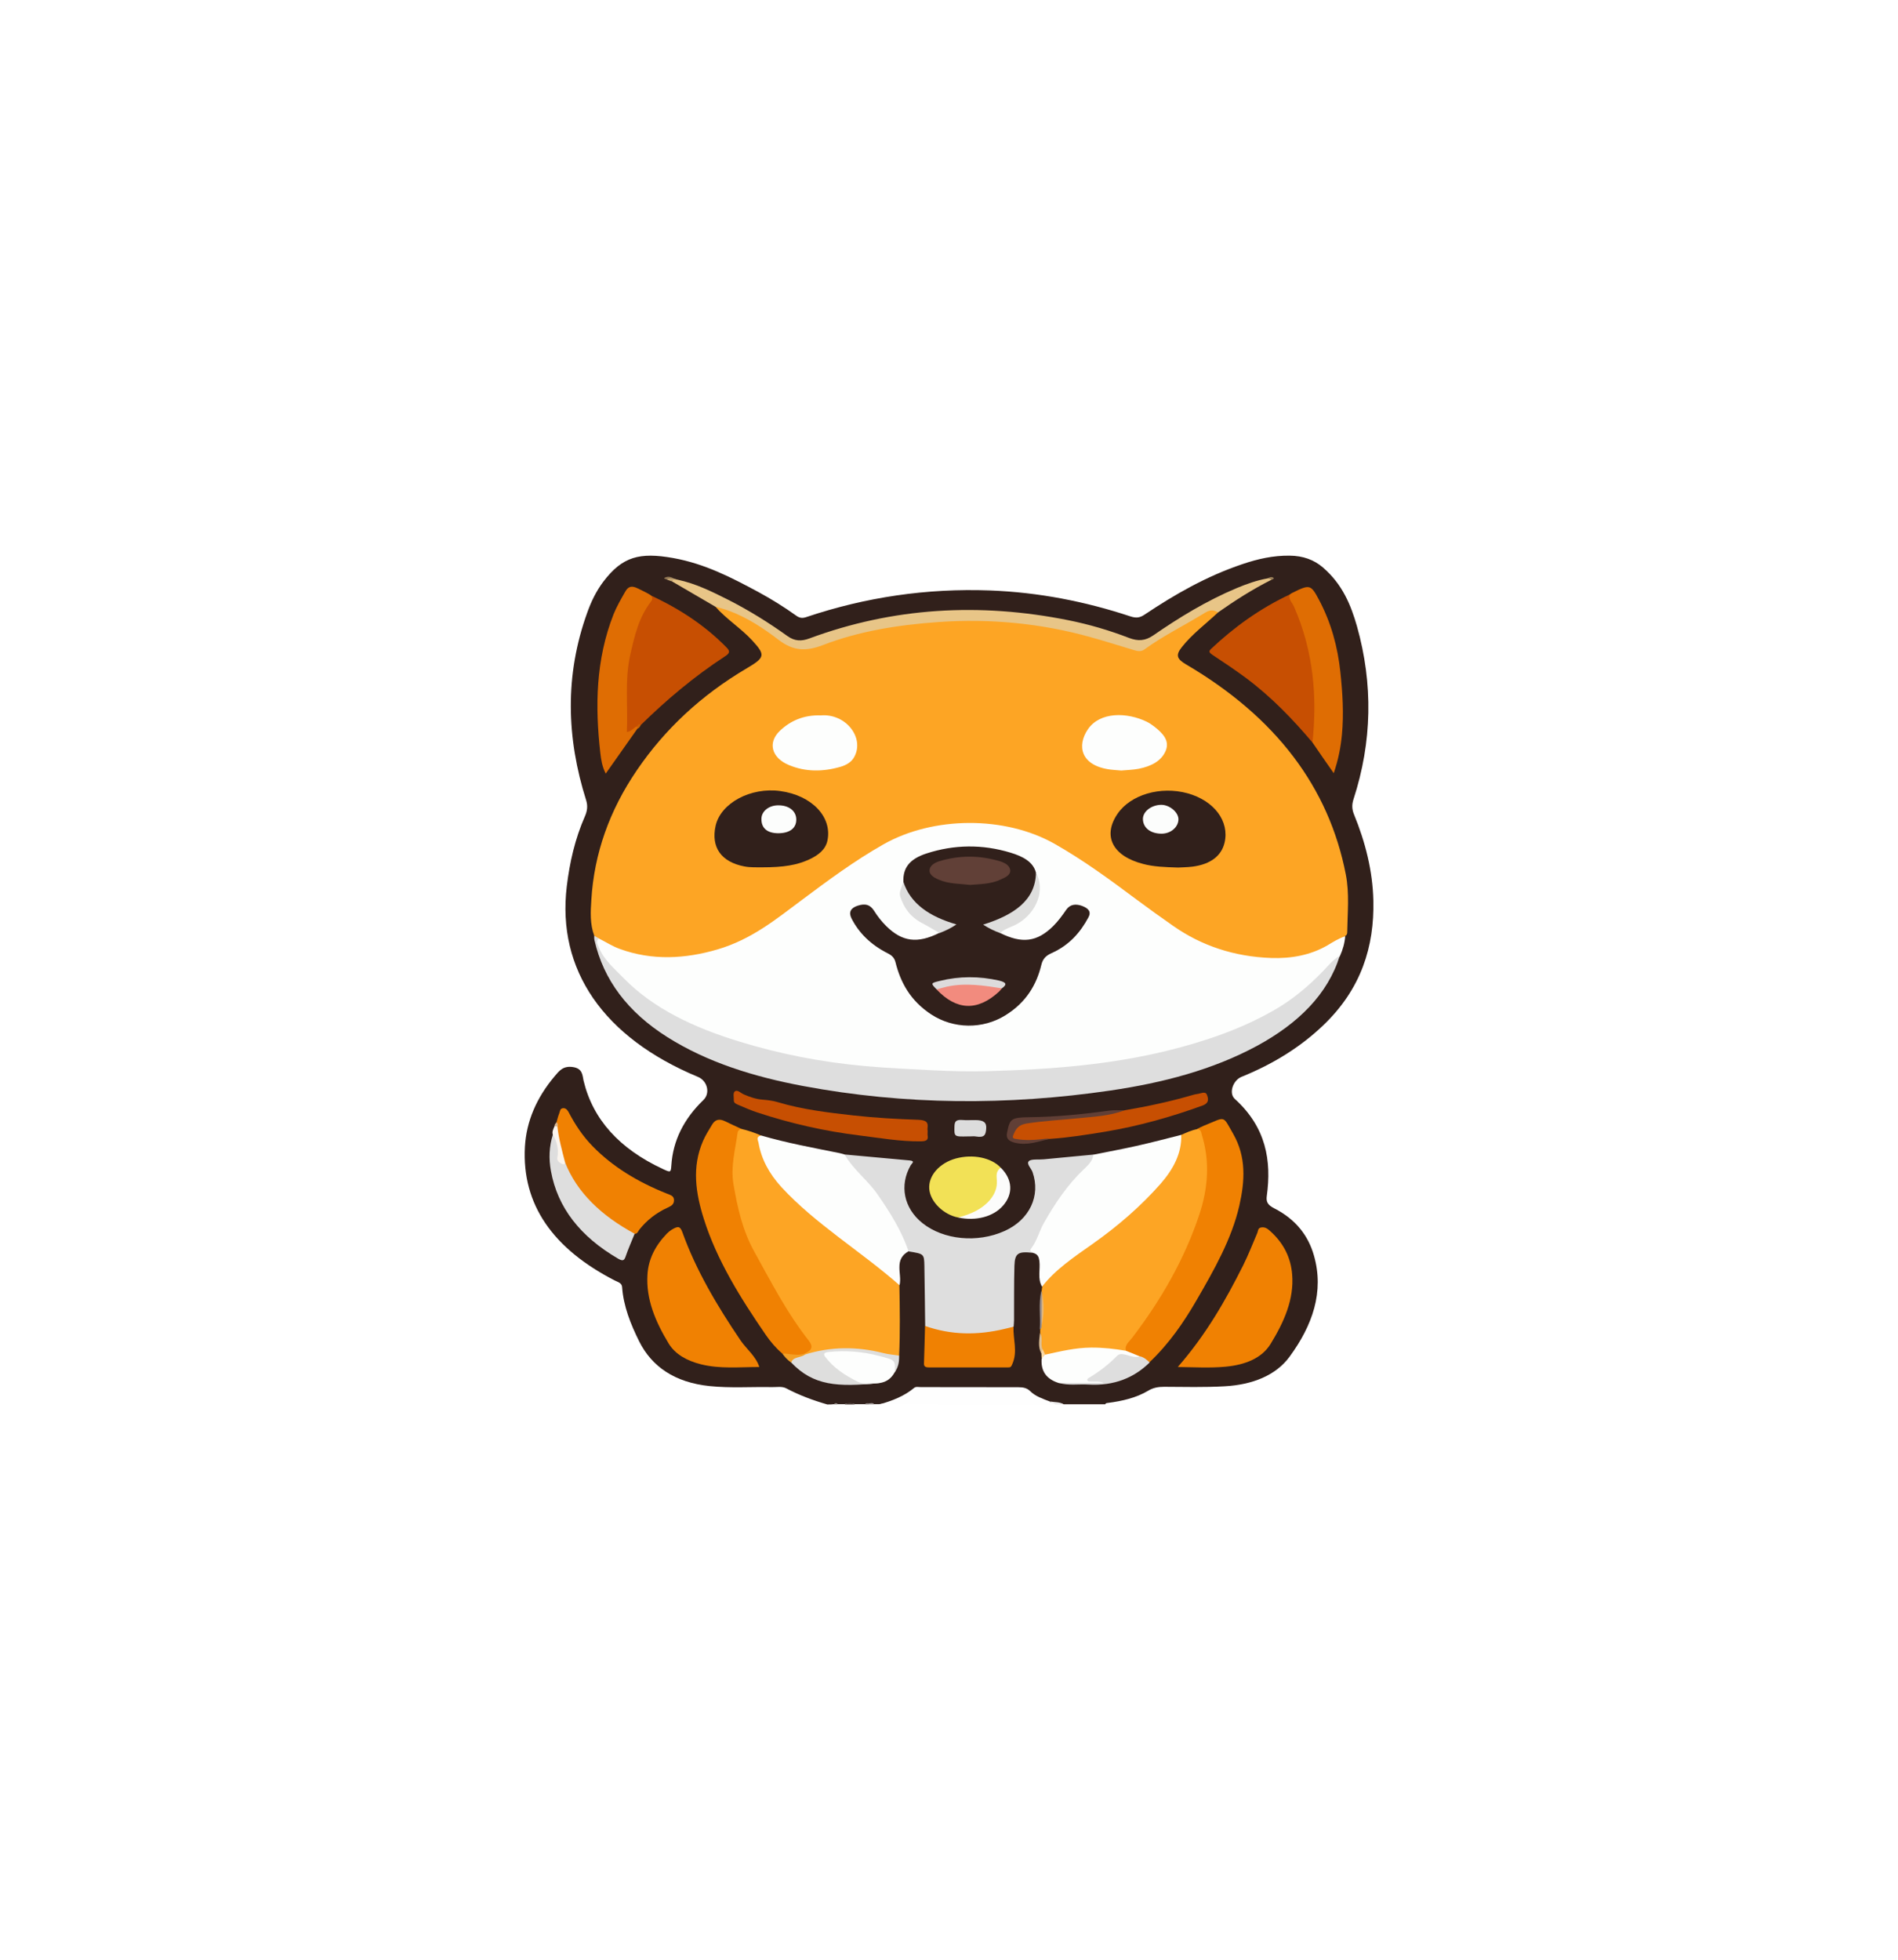 <svg width="123" height="127" viewBox="0 0 123 127" fill="none" xmlns="http://www.w3.org/2000/svg">
<g filter="url(#filter0_b_95_46)">
<rect width="123" height="127" rx="30" fill="white" fill-opacity="0.12"/>
<g clip-path="url(#clip0_95_46)">
<path d="M53.614 90.993C52.673 90.721 51.783 90.388 50.953 89.949C50.679 89.803 50.337 89.876 50.02 89.869C48.676 89.843 47.333 89.942 45.998 89.803C43.713 89.57 42.241 88.532 41.428 86.916C40.863 85.785 40.401 84.615 40.316 83.384C40.298 83.118 40.042 83.065 39.836 82.959C35.848 80.91 33.812 78.05 34.017 74.305C34.111 72.649 34.77 71.119 35.943 69.729C36.225 69.396 36.482 69.044 37.106 69.13C37.757 69.217 37.74 69.649 37.817 70.008C38.416 72.522 40.136 74.425 42.951 75.735C43.465 75.975 43.473 75.968 43.508 75.496C43.61 73.913 44.303 72.502 45.587 71.265C46.041 70.826 45.844 70.022 45.228 69.769C39.1 67.221 36.08 62.831 36.73 57.424C36.918 55.874 37.26 54.351 37.911 52.874C38.056 52.542 38.099 52.216 37.988 51.857C36.704 47.799 36.593 43.742 38.056 39.691C38.304 38.993 38.63 38.308 39.1 37.683C40.333 36.06 41.445 35.767 43.619 36.153C45.698 36.525 47.435 37.437 49.156 38.361C50.011 38.827 50.824 39.332 51.594 39.884C51.817 40.044 51.997 40.071 52.279 39.971C56.07 38.7 60.024 38.102 64.157 38.255C67.323 38.374 70.344 38.973 73.245 39.931C73.63 40.057 73.862 40.031 74.178 39.818C76.121 38.521 78.166 37.337 80.545 36.539C81.512 36.213 82.505 35.987 83.574 36C84.439 36.007 85.158 36.266 85.74 36.772C86.998 37.856 87.545 39.199 87.939 40.576C88.991 44.321 88.923 48.059 87.716 51.777C87.605 52.109 87.605 52.416 87.742 52.755C88.487 54.571 88.957 56.433 89 58.349C89.068 61.315 88.221 64.069 85.757 66.423C84.293 67.827 82.513 68.937 80.451 69.769C79.903 69.995 79.612 70.826 80.023 71.199C82.051 73.035 82.411 75.196 82.094 77.491C82.043 77.87 82.154 78.07 82.582 78.289C83.994 79.008 84.79 80.078 85.149 81.342C85.825 83.697 85.055 85.872 83.574 87.894C82.684 89.111 81.17 89.716 79.356 89.816C78.055 89.889 76.745 89.856 75.436 89.849C75.051 89.849 74.726 89.909 74.409 90.102C73.639 90.561 72.732 90.774 71.79 90.894C71.713 90.9 71.645 90.913 71.628 90.98C70.729 90.98 69.839 90.98 68.941 90.98C68.633 90.894 68.299 90.92 67.982 90.86C67.503 90.701 67.041 90.521 66.673 90.215C66.451 90.035 66.185 89.969 65.869 89.969C63.858 89.969 61.855 89.969 59.844 89.969C59.553 89.969 59.288 90.016 59.074 90.175C58.483 90.621 57.799 90.913 56.969 90.973C56.857 90.973 56.746 90.973 56.635 90.973C56.541 90.9 56.429 90.94 56.318 90.927C56.233 90.933 56.139 90.913 56.07 90.973C55.848 90.973 55.625 90.973 55.403 90.973C55.18 90.9 54.958 90.9 54.735 90.973C54.59 90.973 54.436 90.973 54.29 90.973C54.213 90.92 54.145 90.92 54.068 90.973C53.914 90.993 53.76 90.993 53.614 90.993Z" fill="#31201B"/>
<path d="M56.969 90.993C57.825 90.76 58.62 90.441 59.245 89.916C59.356 89.823 59.528 89.869 59.673 89.869C61.778 89.869 63.883 89.876 65.989 89.876C66.305 89.876 66.553 89.922 66.767 90.135C67.092 90.461 67.58 90.627 68.051 90.807C68.094 90.94 68.427 90.774 68.376 91C64.585 90.993 60.777 90.993 56.969 90.993Z" fill="#FEFEFE"/>
<path d="M68.385 90.993C68.316 90.887 68.102 90.933 68.059 90.8C68.359 90.854 68.693 90.82 68.949 90.993C68.761 90.993 68.573 90.993 68.385 90.993Z" fill="#EEEDED"/>
<path d="M54.735 90.993C54.958 90.86 55.18 90.86 55.403 90.993C55.18 90.993 54.958 90.993 54.735 90.993Z" fill="#4B3C37"/>
<path d="M56.301 90.92C56.421 90.927 56.566 90.847 56.635 90.993C56.524 90.993 56.412 90.993 56.301 90.993C56.267 90.973 56.25 90.96 56.267 90.94C56.276 90.927 56.293 90.92 56.301 90.92Z" fill="#AAA3A1"/>
<path d="M54.059 90.993C54.136 90.867 54.205 90.887 54.282 90.993C54.213 90.993 54.136 90.993 54.059 90.993Z" fill="#978F8C"/>
<path d="M56.301 90.92C56.301 90.947 56.301 90.967 56.293 90.993C56.215 90.993 56.147 90.993 56.07 90.993C56.113 90.9 56.207 90.9 56.301 90.92Z" fill="#8E8683"/>
<path d="M78.936 39.678C78.14 40.423 77.233 41.102 76.583 41.933C76.189 42.432 76.249 42.684 76.848 43.037C82.702 46.469 86.116 51.025 87.212 56.639C87.46 57.889 87.323 59.153 87.306 60.41C87.306 60.504 87.271 60.583 87.177 60.643C86.133 61.455 84.909 62.007 83.42 62.12C80.434 62.346 77.969 61.441 75.778 59.951C73.742 58.568 71.919 57.012 69.822 55.681C68.522 54.856 67.187 54.045 65.518 53.706C62.685 53.12 60.015 53.393 57.551 54.684C56.233 55.375 55.078 56.22 53.888 57.032C52.202 58.189 50.756 59.566 48.907 60.577C47.701 61.235 46.417 61.827 44.92 61.98C42.729 62.2 40.589 62.173 38.827 60.903C38.698 60.823 38.587 60.736 38.51 60.623C38.227 59.858 38.27 59.08 38.322 58.302C38.501 55.322 39.486 52.509 41.291 49.875C43.063 47.281 45.399 45.059 48.42 43.283C49.601 42.585 49.601 42.425 48.736 41.481C48.017 40.702 47.05 40.097 46.357 39.299C46.657 39.166 46.896 39.312 47.145 39.399C48.172 39.765 49.044 40.31 49.883 40.889C50.319 41.188 50.773 41.467 51.209 41.753C51.629 42.033 52.039 42.073 52.544 41.9C53.939 41.421 55.368 41.008 56.866 40.722C59.348 40.243 61.855 40.011 64.397 40.157C67.264 40.317 70.019 40.842 72.655 41.747C72.843 41.813 73.04 41.866 73.22 41.926C73.69 42.093 74.033 41.993 74.426 41.733C75.607 40.935 76.9 40.25 78.166 39.525C78.474 39.352 78.757 39.386 78.936 39.678Z" fill="#FDA524"/>
<path d="M38.809 60.803C39.263 61.029 39.682 61.308 40.17 61.481C42.267 62.246 44.406 62.126 46.511 61.508C48.719 60.856 50.302 59.546 51.954 58.315C53.648 57.051 55.343 55.788 57.242 54.71C60.477 52.874 65.124 52.848 68.342 54.67C70.25 55.754 71.945 57.005 73.639 58.269C74.435 58.861 75.239 59.439 76.061 60.011C77.858 61.262 79.963 61.98 82.376 62.066C83.686 62.113 84.927 61.88 86.013 61.255C86.381 61.036 86.741 60.803 87.177 60.657C87.143 61.095 87.023 61.528 86.835 61.94C84.944 64.268 82.419 66.011 79.184 67.162C75.873 68.345 72.39 68.971 68.795 69.283C66.425 69.489 64.046 69.603 61.658 69.536C57.345 69.423 53.075 69.064 48.967 67.933C46.203 67.175 43.644 66.144 41.548 64.554C40.392 63.683 39.306 62.725 38.767 61.495C38.681 61.302 38.664 61.095 38.621 60.903C38.587 60.77 38.681 60.743 38.809 60.803Z" fill="#FDFEFD"/>
<path d="M38.809 60.803C38.587 60.996 38.741 61.189 38.809 61.375C39.109 62.16 39.811 62.752 40.427 63.384C42.361 65.359 44.988 66.583 47.889 67.474C50.525 68.286 53.255 68.818 56.07 69.07C57.525 69.204 58.988 69.263 60.452 69.343C61.658 69.403 62.873 69.43 64.08 69.396C68 69.29 71.885 68.997 75.65 68.073C78.098 67.468 80.408 66.676 82.488 65.492C83.951 64.667 85.106 63.623 86.142 62.486C86.339 62.273 86.561 62.087 86.826 61.92C86.048 64.421 84.131 66.31 81.461 67.76C78.594 69.31 75.359 70.155 71.962 70.653C65.295 71.631 58.655 71.598 52.048 70.361C48.848 69.762 45.835 68.824 43.251 67.195C40.666 65.565 39.109 63.47 38.527 60.923C38.501 60.823 38.51 60.723 38.51 60.623C38.613 60.683 38.707 60.743 38.809 60.803Z" fill="#DEDEDE"/>
<path d="M58.286 83.271C58.312 84.794 58.338 86.311 58.269 87.834C57.995 87.94 57.722 87.887 57.448 87.834C56.943 87.748 56.438 87.634 55.925 87.548C54.898 87.382 53.888 87.455 52.895 87.708C52.673 87.767 52.45 87.867 52.193 87.807C52.133 87.781 52.108 87.741 52.108 87.688C52.467 87.342 52.382 87.002 52.099 86.657C50.696 84.887 49.729 82.952 48.693 81.05C47.718 79.247 47.29 77.332 47.298 75.376C47.298 74.711 47.547 74.059 47.666 73.4C47.692 73.254 47.778 73.115 48.026 73.135C48.479 73.241 48.907 73.387 49.318 73.567C49.215 74.564 49.635 75.463 50.276 76.287C50.987 77.192 51.903 77.977 52.784 78.781C54.162 80.032 55.83 81.036 57.26 82.247C57.645 82.566 58.064 82.859 58.286 83.271Z" fill="#FDA524"/>
<path d="M76.549 73.527C76.882 73.381 77.207 73.228 77.584 73.154C77.926 73.075 77.96 73.294 77.995 73.44C78.234 74.392 78.414 75.329 78.329 76.32C78.192 77.824 77.798 79.274 77.13 80.677C76.172 82.686 75.128 84.668 73.682 86.504C73.408 86.85 73.237 87.235 72.937 87.561C72.253 87.608 71.585 87.442 70.892 87.455C70.028 87.468 69.189 87.548 68.367 87.754C68.171 87.801 67.982 87.867 67.768 87.827C67.572 87.748 67.52 87.608 67.503 87.455C67.375 87.096 67.529 86.73 67.409 86.371C67.409 86.291 67.409 86.218 67.409 86.138C67.495 86.038 67.435 85.912 67.495 85.805C67.537 85.14 67.503 84.475 67.512 83.81C67.512 83.763 67.512 83.717 67.503 83.67C67.512 83.57 67.529 83.471 67.537 83.378C67.922 82.546 68.693 81.934 69.523 81.369C71.585 79.979 73.468 78.456 75.042 76.72C75.847 75.835 76.326 74.857 76.446 73.78C76.437 73.673 76.463 73.593 76.549 73.527Z" fill="#FDA524"/>
<path d="M54.735 74.797C56.139 74.924 57.55 75.05 58.954 75.183C59.339 75.223 59.082 75.383 59.022 75.489C58.269 76.793 58.569 78.282 59.784 79.247C61.145 80.331 63.336 80.544 65.09 79.759C66.724 79.028 67.452 77.471 66.913 75.935C66.827 75.689 66.493 75.396 66.681 75.223C66.844 75.077 67.315 75.143 67.64 75.11C68.71 75.01 69.779 74.904 70.858 74.804C71.089 75.097 70.798 75.303 70.635 75.509C70.207 76.048 69.634 76.513 69.223 77.065C68.436 78.13 67.726 79.227 67.246 80.404C67.178 80.571 67.126 80.737 67.007 80.89C66.947 80.97 66.895 81.136 66.938 81.169C65.98 81.063 65.766 81.189 65.74 82.007C65.706 83.178 65.723 84.355 65.715 85.526C65.715 85.672 65.697 85.812 65.689 85.958C65.081 86.351 64.328 86.391 63.601 86.47C62.523 86.59 61.453 86.464 60.426 86.184C60.238 86.131 60.041 86.071 59.955 85.905C59.938 84.608 59.929 83.304 59.904 82.007C59.887 81.236 59.878 81.236 58.877 81.076C58.577 80.803 58.509 80.444 58.355 80.125C57.585 78.542 56.584 77.065 55.248 75.722C54.983 75.456 54.667 75.19 54.735 74.797Z" fill="#DEDEDE"/>
<path d="M54.735 74.797C55.266 75.748 56.241 76.473 56.866 77.378C57.688 78.562 58.441 79.766 58.877 81.07C58.432 81.316 58.287 81.662 58.287 82.074C58.278 82.473 58.389 82.872 58.295 83.271C55.822 81.089 52.827 79.294 50.636 76.906C49.84 76.034 49.335 75.09 49.156 74.039C49.13 73.886 48.959 73.653 49.327 73.567C50.987 74.052 52.707 74.365 54.419 74.711C54.53 74.737 54.632 74.771 54.735 74.797Z" fill="#FDFEFD"/>
<path d="M66.93 81.169C66.921 81.076 66.656 81.109 66.827 80.883C67.212 80.378 67.341 79.779 67.649 79.234C68.359 77.99 69.146 76.786 70.267 75.728C70.541 75.462 70.832 75.183 70.849 74.811C71.782 74.624 72.715 74.451 73.639 74.245C74.615 74.026 75.582 73.773 76.549 73.527C76.591 74.704 76.044 75.742 75.214 76.693C73.947 78.13 72.458 79.427 70.798 80.597C69.6 81.442 68.368 82.267 67.529 83.364C67.221 82.825 67.426 82.253 67.358 81.701C67.323 81.455 67.272 81.249 66.93 81.169Z" fill="#FDFEFD"/>
<path d="M72.971 87.515C72.852 87.169 73.168 86.936 73.356 86.69C75.282 84.176 76.78 81.522 77.721 78.695C78.286 76.999 78.423 75.256 77.883 73.52C77.841 73.38 77.858 73.181 77.575 73.148C77.712 73.081 77.849 73.001 77.995 72.942C79.467 72.356 79.201 72.21 79.92 73.467C80.776 74.963 80.673 76.533 80.314 78.116C79.818 80.278 78.688 82.26 77.541 84.242C76.711 85.672 75.77 87.049 74.486 88.266C74.187 88.253 74.05 88.02 73.784 87.954C73.502 87.827 73.151 87.761 72.971 87.515Z" fill="#F08102"/>
<path d="M48.035 73.134C47.915 73.188 47.821 73.254 47.803 73.367C47.649 74.491 47.333 75.595 47.538 76.759C47.795 78.236 48.112 79.699 48.873 81.076C49.96 83.038 50.978 85.034 52.416 86.863C52.699 87.222 52.639 87.488 52.159 87.688C51.672 88.047 51.184 87.861 50.696 87.694C50.268 87.328 49.926 86.916 49.626 86.484C47.975 84.082 46.451 81.635 45.613 78.974C45.082 77.298 44.825 75.609 45.561 73.919C45.715 73.56 45.929 73.228 46.135 72.882C46.323 72.556 46.58 72.443 46.999 72.649C47.333 72.815 47.684 72.975 48.035 73.134Z" fill="#F08102"/>
<path d="M76.326 88.566C78.157 86.47 79.424 84.249 80.562 81.981C80.904 81.296 81.178 80.584 81.478 79.885C81.538 79.752 81.504 79.566 81.726 79.526C81.974 79.48 82.145 79.606 82.299 79.746C83.207 80.551 83.651 81.508 83.737 82.559C83.874 84.169 83.215 85.645 82.342 87.069C81.769 88 80.699 88.426 79.424 88.546C78.423 88.639 77.422 88.579 76.326 88.566Z" fill="#F08102"/>
<path d="M49.207 88.566C47.923 88.566 46.665 88.699 45.433 88.393C44.5 88.16 43.756 87.734 43.336 87.049C42.481 85.639 41.856 84.176 41.959 82.579C42.019 81.588 42.455 80.717 43.208 79.932C43.294 79.839 43.405 79.752 43.516 79.679C43.944 79.413 44.081 79.44 44.226 79.846C45.108 82.3 46.468 84.595 47.992 86.843C48.377 87.408 48.993 87.874 49.207 88.566Z" fill="#F08102"/>
<path d="M85.055 48.105C83.78 46.602 82.41 45.165 80.733 43.915C80.031 43.396 79.296 42.904 78.56 42.418C78.363 42.285 78.311 42.199 78.491 42.033C79.963 40.649 81.615 39.439 83.6 38.507C84.319 39.711 84.721 40.982 84.986 42.285C85.32 43.962 85.389 45.651 85.337 47.34C85.329 47.606 85.329 47.892 85.055 48.105Z" fill="#C74F02"/>
<path d="M42.207 38.594C44.098 39.472 45.733 40.569 47.068 41.933C47.299 42.166 47.333 42.299 46.991 42.518C44.962 43.842 43.174 45.358 41.531 46.968C41.36 46.995 41.308 47.134 41.171 47.194C41.086 47.267 41.017 47.361 40.915 47.42C40.709 47.533 40.572 47.487 40.504 47.301C40.478 47.227 40.47 47.161 40.47 47.088C40.495 45.372 40.333 43.649 40.769 41.946C41.069 40.782 41.462 39.638 42.207 38.594Z" fill="#C74F02"/>
<path d="M78.936 39.678C78.637 39.499 78.414 39.499 78.072 39.711C76.78 40.51 75.368 41.195 74.161 42.079C73.956 42.232 73.716 42.192 73.485 42.119C72.552 41.84 71.619 41.541 70.678 41.281C67.478 40.383 64.157 40.064 60.794 40.303C58.227 40.483 55.668 40.889 53.332 41.793C52.194 42.232 51.389 42.159 50.473 41.467C49.498 40.722 48.445 40.011 47.187 39.552C46.922 39.452 46.631 39.386 46.357 39.306C45.416 38.76 44.474 38.208 43.542 37.663C43.576 37.443 43.764 37.543 43.91 37.556C45.116 37.816 46.143 38.335 47.179 38.853C48.556 39.552 49.832 40.35 51.038 41.215C51.5 41.541 51.928 41.56 52.459 41.361C57.867 39.359 63.472 39.026 69.24 40.184C70.593 40.456 71.902 40.842 73.16 41.328C73.75 41.554 74.221 41.521 74.734 41.168C76.412 40.011 78.166 38.933 80.143 38.102C80.785 37.836 81.444 37.596 82.162 37.47C82.291 37.43 82.402 37.403 82.394 37.563C81.153 38.188 80.023 38.913 78.936 39.678Z" fill="#E8C587"/>
<path d="M36.062 72.715C36.122 72.516 36.165 72.316 36.242 72.13C36.294 72.004 36.285 71.797 36.516 71.797C36.704 71.797 36.807 71.97 36.875 72.103C37.278 72.868 37.757 73.6 38.407 74.265C39.691 75.582 41.317 76.573 43.2 77.325C43.422 77.418 43.67 77.464 43.679 77.737C43.687 78.003 43.542 78.116 43.276 78.236C42.506 78.582 41.907 79.074 41.437 79.659C41.351 79.766 41.334 79.919 41.129 79.945C40.401 79.779 39.888 79.367 39.374 78.981C38.005 77.943 36.978 76.733 36.473 75.276C36.276 74.544 36.02 73.82 36.037 73.061C36.028 72.942 36.088 72.828 36.062 72.715Z" fill="#F08102"/>
<path d="M42.207 38.594C42.275 38.72 42.301 38.833 42.198 38.96C41.385 40.011 41.129 41.188 40.855 42.372C40.47 44.041 40.701 45.718 40.624 47.427C40.957 47.374 41.06 47.128 41.308 47.048C41.368 47.101 41.377 47.154 41.308 47.207C40.641 48.152 39.973 49.096 39.254 50.121C39.006 49.629 38.955 49.203 38.904 48.784C38.561 45.757 38.604 42.751 39.759 39.804C39.965 39.292 40.247 38.807 40.529 38.315C40.726 37.975 40.957 37.935 41.343 38.128C41.633 38.281 41.95 38.401 42.207 38.594Z" fill="#DF6D03"/>
<path d="M85.055 48.105C85.371 45.119 85.115 42.179 83.865 39.319C83.754 39.053 83.463 38.813 83.6 38.501C83.643 38.474 83.686 38.441 83.728 38.421C84.875 37.849 84.944 37.856 85.474 38.853C86.27 40.35 86.689 41.92 86.861 43.529C87.006 44.886 87.092 46.243 86.963 47.606C86.886 48.398 86.741 49.183 86.433 50.094C85.928 49.376 85.491 48.744 85.055 48.105Z" fill="#DF6D03"/>
<path d="M60.118 73.274C60.118 73.374 60.101 73.48 60.118 73.58C60.169 73.873 60.007 73.946 59.647 73.946C58.312 73.959 57.02 73.726 55.719 73.567C53.434 73.287 51.218 72.782 49.087 72.077C48.676 71.944 48.283 71.771 47.898 71.605C47.743 71.538 47.547 71.478 47.555 71.292C47.564 71.092 47.487 70.806 47.624 70.707C47.803 70.58 48.017 70.833 48.223 70.913C48.599 71.073 48.984 71.212 49.421 71.245C49.755 71.272 50.088 71.312 50.396 71.405C51.988 71.884 53.665 72.084 55.334 72.27C56.712 72.423 58.107 72.502 59.502 72.549C60.049 72.569 60.161 72.729 60.109 73.088C60.101 73.161 60.109 73.221 60.118 73.274C60.109 73.274 60.109 73.274 60.118 73.274Z" fill="#C74F02"/>
<path d="M59.947 85.905C61.633 86.504 63.353 86.517 65.098 86.098C65.295 86.051 65.484 86.005 65.68 85.958C65.646 86.763 65.963 87.568 65.603 88.373C65.535 88.512 65.535 88.592 65.338 88.592C63.627 88.592 61.915 88.592 60.203 88.592C59.964 88.592 59.87 88.526 59.878 88.333C59.904 87.521 59.93 86.71 59.947 85.905Z" fill="#F08102"/>
<path d="M62.095 78.881C61.136 78.695 60.289 77.857 60.221 77.032C60.152 76.174 60.88 75.349 61.941 75.057C63.044 74.757 64.234 74.997 64.85 75.649C64.782 75.988 64.722 76.327 64.722 76.68C64.713 77.757 63.455 78.795 62.095 78.881Z" fill="#F2E156"/>
<path d="M72.869 71.937C74.341 71.684 75.796 71.378 77.208 70.966C77.327 70.933 77.456 70.893 77.584 70.88C77.798 70.853 78.115 70.68 78.209 70.919C78.303 71.152 78.389 71.458 77.935 71.624C75.907 72.363 73.81 72.955 71.62 73.321C70.439 73.513 69.258 73.706 68.051 73.786C67.537 73.839 67.041 73.986 66.519 73.979C66.16 73.972 65.74 74.012 65.552 73.686C65.432 73.474 65.792 72.955 66.134 72.802C66.399 72.682 66.69 72.649 66.99 72.609C68.222 72.443 69.472 72.409 70.704 72.256C71.414 72.157 72.141 72.05 72.869 71.937Z" fill="#C74F02"/>
<path d="M36.619 75.309C37.397 77.278 38.98 78.768 41.129 79.932C40.932 80.431 40.709 80.916 40.538 81.422C40.444 81.695 40.333 81.701 40.059 81.548C37.603 80.118 36.131 78.236 35.703 75.868C35.557 75.077 35.583 74.285 35.831 73.5C36.122 73.534 36.122 73.726 36.148 73.886C36.208 74.252 36.336 74.611 36.293 74.984C36.268 75.156 36.37 75.29 36.619 75.309Z" fill="#DEDEDE"/>
<path d="M72.972 87.515C73.271 87.634 73.571 87.754 73.862 87.874C73.699 88.166 73.4 88 73.203 87.947C72.766 87.834 72.475 87.914 72.193 88.2C71.791 88.612 71.269 88.945 70.772 89.324C71.037 89.477 71.431 89.311 71.705 89.643C70.61 89.63 69.608 89.69 68.607 89.603C67.803 89.344 67.443 88.832 67.503 88.02C67.615 87.96 67.443 87.741 67.726 87.767C68.71 87.555 69.677 87.315 70.712 87.308C71.483 87.302 72.227 87.388 72.972 87.515Z" fill="#FDFEFD"/>
<path d="M57.979 88.911C57.782 89.264 57.499 89.537 56.977 89.61C56.413 89.65 55.796 89.776 55.3 89.517C54.53 89.118 53.819 88.639 53.374 87.98C53.178 87.694 53.315 87.575 53.717 87.515C55.043 87.315 56.293 87.561 57.534 87.874C58.201 88.04 58.235 88.113 58.047 88.665C58.021 88.745 58.056 88.838 57.979 88.911Z" fill="#FDFEFD"/>
<path d="M57.978 88.911C58.03 88.12 58.03 88.12 56.969 87.847C55.899 87.568 54.812 87.475 53.691 87.594C53.383 87.628 53.349 87.728 53.477 87.907C53.999 88.599 54.752 89.111 55.608 89.53C56.01 89.723 56.524 89.55 56.986 89.603C54.264 89.882 52.707 89.776 51.278 88.28C51.132 88.053 51.355 87.967 51.543 87.907C51.74 87.847 51.937 87.767 52.159 87.761C53.837 87.235 55.522 87.229 57.234 87.661C57.568 87.748 57.927 87.774 58.269 87.827C58.278 88.206 58.227 88.572 57.978 88.911Z" fill="#DEDEDD"/>
<path d="M68.616 89.597C69.583 89.597 70.55 89.597 71.517 89.597C71.251 89.47 70.978 89.53 70.712 89.51C70.627 89.503 70.516 89.523 70.473 89.437C70.43 89.35 70.516 89.297 70.584 89.257C71.269 88.852 71.868 88.373 72.39 87.847C72.544 87.688 72.723 87.721 72.937 87.767C73.245 87.834 73.536 87.994 73.887 87.874C74.161 87.947 74.332 88.113 74.503 88.273C73.494 89.264 72.21 89.796 70.55 89.703C69.891 89.663 69.24 89.783 68.616 89.597Z" fill="#DEDEDE"/>
<path d="M62.095 78.881C62.916 78.668 63.644 78.336 64.14 77.757C64.465 77.371 64.628 76.959 64.602 76.493C64.585 76.207 64.516 75.881 64.859 75.655C65.621 76.413 65.672 77.345 65.004 78.11C64.38 78.828 63.25 79.127 62.095 78.881Z" fill="#FCFCFB"/>
<path d="M72.869 71.937C71.902 72.31 70.841 72.35 69.797 72.456C68.71 72.562 67.623 72.622 66.545 72.788C65.946 72.882 65.8 73.208 65.655 73.573C65.569 73.793 65.8 73.78 65.937 73.806C66.433 73.886 66.938 73.866 67.435 73.813C67.64 73.793 67.837 73.753 68.042 73.78C67.306 73.946 66.605 74.232 65.783 74.039C65.329 73.933 65.193 73.726 65.261 73.394C65.261 73.38 65.27 73.367 65.27 73.354C65.441 72.496 65.526 72.396 66.682 72.383C68.445 72.363 70.19 72.19 71.919 71.951C72.227 71.91 72.552 71.937 72.869 71.937Z" fill="#613F36"/>
<path d="M62.822 73.627C62.788 73.627 62.745 73.627 62.711 73.627C61.821 73.647 61.838 73.647 61.855 72.961C61.864 72.682 61.941 72.529 62.351 72.562C62.642 72.589 62.942 72.562 63.241 72.569C63.729 72.576 63.952 72.709 63.909 73.148C63.875 73.52 63.806 73.72 63.258 73.633C63.13 73.607 62.976 73.627 62.822 73.627Z" fill="#DCDCDC"/>
<path d="M36.619 75.309C36.593 75.396 36.576 75.489 36.413 75.403C36.225 75.303 36.08 75.216 36.122 74.99C36.216 74.478 36.105 73.972 35.823 73.5C35.763 73.314 35.865 73.141 35.934 72.968C36.002 72.921 36.071 72.921 36.122 72.981C36.208 73.773 36.422 74.538 36.619 75.309Z" fill="#FBF5EE"/>
<path d="M52.159 87.767C51.894 87.967 51.372 87.9 51.278 88.28C51.029 88.113 50.85 87.907 50.696 87.694C51.184 87.688 51.68 87.88 52.159 87.688C52.159 87.708 52.159 87.741 52.159 87.767Z" fill="#F4A025"/>
<path d="M67.503 85.859C67.495 85.958 67.52 86.065 67.383 86.131C67.443 85.306 67.289 84.482 67.477 83.657C67.495 83.67 67.512 83.69 67.52 83.71C67.546 84.428 67.589 85.147 67.503 85.859Z" fill="#988F8D"/>
<path d="M67.392 86.364C67.632 86.703 67.392 87.089 67.572 87.428C67.503 87.508 67.597 87.615 67.478 87.681C67.255 87.255 67.349 86.81 67.392 86.364Z" fill="#DBBD93"/>
<path d="M67.486 87.688C67.52 87.601 67.469 87.501 67.58 87.435C67.632 87.548 67.683 87.654 67.726 87.767C67.649 87.854 67.58 87.94 67.503 88.02C67.495 87.907 67.495 87.794 67.486 87.688Z" fill="#FAD8A5"/>
<path d="M43.893 37.556C43.764 37.583 43.61 37.543 43.525 37.663C43.422 37.623 43.319 37.59 43.217 37.55C43.311 37.357 43.482 37.443 43.644 37.477C43.739 37.503 43.816 37.53 43.893 37.556Z" fill="#C6A774"/>
<path d="M43.653 37.477C43.508 37.503 43.337 37.423 43.225 37.55C43.14 37.51 42.909 37.483 43.157 37.397C43.294 37.343 43.508 37.37 43.653 37.477Z" fill="#937955"/>
<path d="M36.131 72.981C36.071 72.975 36.002 72.975 35.943 72.968C35.908 72.862 36.011 72.795 36.062 72.709C36.157 72.795 36.165 72.888 36.131 72.981Z" fill="#D9B690"/>
<path d="M41.3 47.207C41.3 47.154 41.3 47.101 41.3 47.048C41.351 46.981 41.377 46.855 41.531 46.968C41.471 47.061 41.445 47.174 41.3 47.207Z" fill="#CB6105"/>
<path d="M82.376 37.57C82.334 37.49 82.231 37.496 82.145 37.477C82.265 37.39 82.419 37.35 82.53 37.437C82.59 37.483 82.479 37.55 82.376 37.57Z" fill="#9A7F59"/>
<path d="M76.352 56.207C75.47 56.18 74.76 56.154 74.084 55.974C72.107 55.468 71.44 54.171 72.415 52.735C73.263 51.484 75.205 50.912 76.968 51.398C78.688 51.877 79.689 53.214 79.356 54.604C79.15 55.455 78.448 55.994 77.293 56.147C76.925 56.193 76.557 56.193 76.352 56.207Z" fill="#31201B"/>
<path d="M49.387 56.193C49.044 56.187 48.633 56.213 48.231 56.133C46.742 55.847 46.066 54.896 46.374 53.506C46.7 52.03 48.651 50.985 50.568 51.251C52.613 51.531 53.939 52.928 53.623 54.457C53.503 55.036 53.041 55.408 52.416 55.694C51.637 56.047 50.79 56.193 49.387 56.193Z" fill="#31201B"/>
<path d="M53.195 46.349C54.821 46.216 56.053 47.813 55.351 49.057C55.18 49.369 54.855 49.569 54.461 49.682C53.332 50.008 52.202 50.021 51.115 49.562C50.003 49.096 49.737 48.119 50.533 47.354C51.209 46.709 52.074 46.31 53.195 46.349Z" fill="#FDFEFD"/>
<path d="M72.663 49.921C72.415 49.901 72.193 49.888 71.97 49.861C70.002 49.609 69.788 48.298 70.498 47.254C71.286 46.097 73.049 46.137 74.332 46.768C74.503 46.855 74.657 46.961 74.803 47.074C75.359 47.507 75.821 47.992 75.539 48.651C75.265 49.296 74.615 49.648 73.793 49.808C73.425 49.881 73.023 49.888 72.663 49.921Z" fill="#FDFEFD"/>
<path d="M58.543 57.131C58.509 56.22 58.954 55.648 60.041 55.295C61.838 54.71 63.669 54.69 65.484 55.242C66.254 55.475 66.956 55.821 67.135 56.539C67.289 56.992 67.186 57.424 66.964 57.836C66.468 58.748 65.578 59.353 64.448 59.772C64.32 59.818 64.157 59.825 64.072 59.945C64.243 60.178 64.671 60.184 64.808 60.444C66.237 61.155 67.204 61.029 68.248 60.005C68.581 59.672 68.847 59.306 69.103 58.934C69.352 58.581 69.728 58.541 70.147 58.701C70.533 58.854 70.738 59.067 70.533 59.439C70.019 60.397 69.309 61.235 68.128 61.761C67.743 61.934 67.572 62.16 67.486 62.505C67.178 63.789 66.51 64.94 65.158 65.778C63.687 66.696 61.787 66.669 60.34 65.718C58.988 64.827 58.355 63.643 58.03 62.333C57.961 62.067 57.816 61.907 57.525 61.761C56.43 61.209 55.659 60.444 55.18 59.499C54.983 59.1 55.129 58.827 55.574 58.681C56.079 58.515 56.387 58.608 56.644 59.007C56.866 59.359 57.123 59.692 57.439 60.005C58.475 61.022 59.459 61.149 60.88 60.437C61.017 60.178 61.419 60.144 61.65 59.911C61.111 59.699 60.58 59.499 60.118 59.213C59.57 58.874 59.125 58.475 58.817 57.989C58.646 57.723 58.543 57.444 58.543 57.131Z" fill="#31201B"/>
<path d="M64.808 60.45C64.422 60.311 64.072 60.138 63.712 59.905C65.706 59.28 67.109 58.328 67.135 56.539C67.743 57.637 67.212 59.087 65.98 59.825C65.603 60.051 65.124 60.158 64.808 60.45Z" fill="#DEDEDD"/>
<path d="M58.543 57.131C58.997 58.548 60.238 59.386 61.983 59.892C61.624 60.138 61.265 60.304 60.888 60.45C60.503 60.231 60.135 60.005 59.741 59.798C58.963 59.386 58.569 58.781 58.346 58.102C58.235 57.77 58.458 57.457 58.543 57.131Z" fill="#DDDDDD"/>
<path d="M67.503 85.859C67.512 85.14 67.52 84.422 67.529 83.71C67.649 84.428 67.674 85.147 67.503 85.859Z" fill="#E5BA7E"/>
<path d="M76.369 53.061C76.377 53.566 75.898 53.998 75.308 54.012C74.589 54.025 74.084 53.653 74.067 53.081C74.05 52.595 74.589 52.163 75.231 52.143C75.77 52.129 76.352 52.602 76.369 53.061Z" fill="#FCFDFC"/>
<path d="M51.603 53.1C51.603 53.666 51.167 53.985 50.422 53.985C49.72 53.978 49.335 53.653 49.344 53.054C49.344 52.568 49.815 52.183 50.414 52.176C51.115 52.163 51.603 52.535 51.603 53.1Z" fill="#FCFDFC"/>
<path d="M62.873 57.331C62.18 57.251 61.462 57.271 60.82 56.985C60.512 56.852 60.229 56.672 60.238 56.393C60.246 56.1 60.537 55.901 60.88 55.794C62.18 55.402 63.481 55.409 64.782 55.794C65.116 55.894 65.424 56.06 65.466 56.366C65.501 56.699 65.158 56.839 64.859 56.978C64.251 57.271 63.558 57.278 62.873 57.331Z" fill="#614037"/>
<path d="M64.927 64.035C64.867 64.109 64.807 64.182 64.739 64.248C63.353 65.525 61.992 65.472 60.7 64.109C60.794 63.949 60.991 63.889 61.188 63.843C62.394 63.57 63.584 63.65 64.765 63.929C64.833 63.942 64.884 63.989 64.927 64.035Z" fill="#F28B7E"/>
<path d="M64.927 64.035C63.755 63.849 62.574 63.663 61.376 63.922C61.145 63.976 60.922 64.042 60.7 64.102C60.306 63.703 60.306 63.696 60.905 63.55C62.18 63.237 63.455 63.237 64.748 63.53C65.21 63.643 65.287 63.776 64.927 64.035Z" fill="#DDDBDB"/>
</g>
</g>
<defs>
<filter id="filter0_b_95_46" x="-40" y="-40" width="203" height="207" filterUnits="userSpaceOnUse" color-interpolation-filters="sRGB">
<feFlood flood-opacity="0" result="BackgroundImageFix"/>
<feGaussianBlur in="BackgroundImageFix" stdDeviation="20"/>
<feComposite in2="SourceAlpha" operator="in" result="effect1_backgroundBlur_95_46"/>
<feBlend mode="normal" in="SourceGraphic" in2="effect1_backgroundBlur_95_46" result="shape"/>
</filter>
<clipPath id="clip0_95_46">
<rect width="55" height="55" fill="white" transform="translate(34 36)"/>
</clipPath>
</defs>
</svg>
